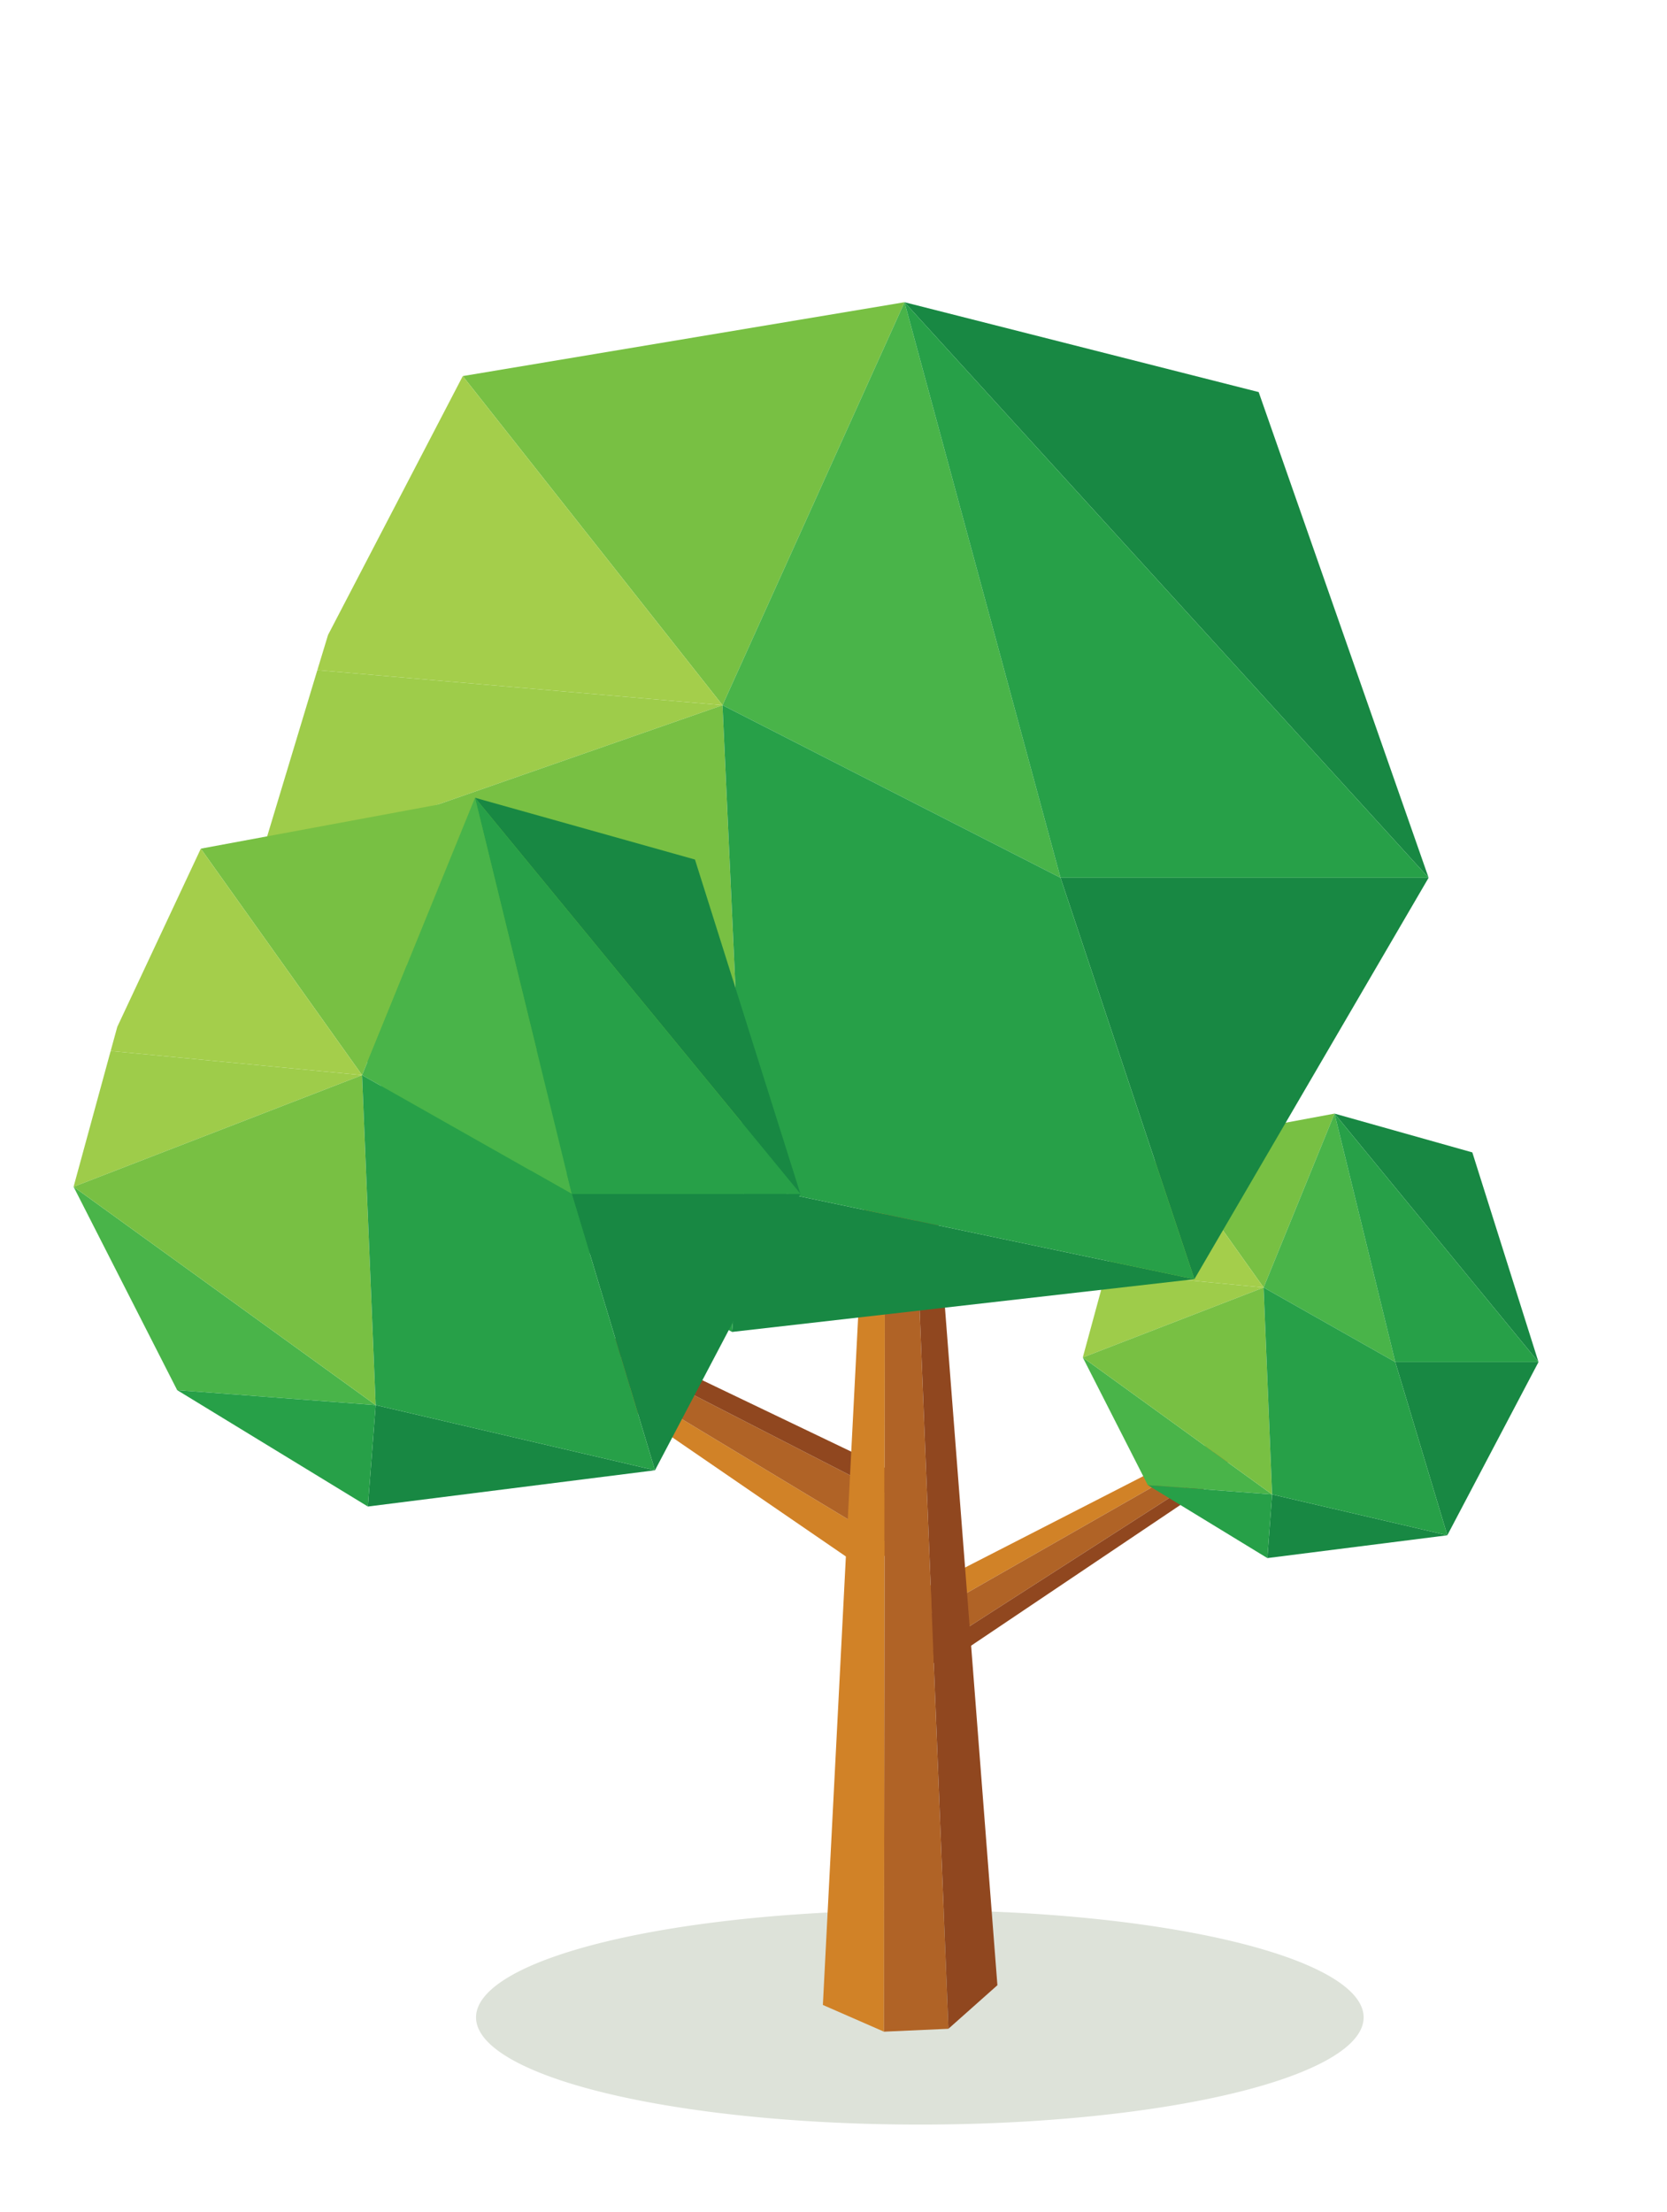 <?xml version="1.0" encoding="utf-8"?>
<svg id="master-artboard" viewBox="0 0 980 1300" version="1.1" xmlns="http://www.w3.org/2000/svg" x="0px" y="0px" enable-background="new 0 0 3500 2800" width="980px" height="1300px"><rect id="ee-background" x="0" y="0" width="980" height="1300" style="fill: white; fill-opacity: 0; pointer-events: none;"/>
<path d="M 2105.2 1211.8 A 260.9 63 0 0 1 1844.3 1274.8 A 260.9 63 0 0 1 1583.4 1211.8 A 260.9 63 0 0 1 1844.3 1148.8 A 260.9 63 0 0 1 2105.2 1211.8 Z" fill="#DDE2D9" transform="matrix(1, 0, 0, 1, -1303.545, -26.296)"/><g transform="matrix(1, 0, 0, 1, -1303.545, -26.296)">
			<path d="M 2010.9 875.7 L 1829.2 968.8 L 1833.7 984.2 L 2019.8 878 Z" fill="#D18227"/>
			<path d="M 1833.7 984.2 L 1843.9 1001 L 2025.3 884.5 L 2019.8 878 Z" fill="#B06326"/>
			<path d="M 1843.9 1001 L 1857.3 1004.9 L 2025.4 891.9 L 2025.3 884.5 Z" fill="#90471F"/>
		</g><g transform="matrix(1, 0, 0, 1, -1303.545, -26.296)">
				<path d="M 2154.4 928.5 L 2048.6 941.9 L 2051.4 904.5 Z" fill="#188843"/>
				<path d="M 2051.4 904.5 L 1978.3 899 L 1940.1 824 Z" fill="#49B449"/>
				<path d="M 2046.4 782.9 L 1940.1 824 L 1953.7 774 Z" fill="#9ECC4A"/>
				<path d="M 2088.1 680.7 L 2046.4 782.9 L 1987 699.5 Z" fill="#78C043"/>
				<path d="M 2088.1 680.7 L 2123.8 826.7 L 2046.4 782.9 Z" fill="#49B449"/>
				<path d="M 2208 826.7 L 2154.4 928.5 L 2123.8 826.7 Z" fill="#188843"/>
				<path d="M 2046.4 782.9 L 2051.4 904.5 L 1940.1 824 Z" fill="#78C043"/>
				<path d="M 1956.2 765.1 L 1987 699.5 L 2046.4 782.9 L 1953.7 774 Z" fill="#A4CE4B"/>
				<path d="M 2169.1 703.5 L 2208 826.7 L 2088.1 680.7 Z" fill="#188843"/>
				<path d="M 2088.1 680.7 L 2208 826.7 L 2123.8 826.7 Z" fill="#27A048"/>
				<path d="M 2123.8 826.7 L 2154.4 928.5 L 2051.4 904.5 L 2046.4 782.9 Z" fill="#27A048"/>
				<path d="M 2051.4 904.5 L 2048.6 941.9 L 1978.3 899 Z" fill="#27A048"/>
			</g><path d="M 1646.2 834.9 L 1814.6 950.4 L 1828.6 935.1 L 1645 824.4 Z" fill="#D18227" transform="matrix(1, 0, 0, 1, -1303.545, -26.296)"/><path d="M 1828.6 935.1 L 1841.8 913 L 1649.4 814.3 L 1645 824.4 Z" fill="#B06326" transform="matrix(1, 0, 0, 1, -1303.545, -26.296)"/><path d="M 1841.8 913 L 1840.4 896.8 L 1657 808.9 L 1649.4 814.3 Z" fill="#90471F" transform="matrix(1, 0, 0, 1, -1303.545, -26.296)"/><path d="M 1816.2 641.1 L 1787.3 1204.5 L 1823.2 1220.2 L 1823.9 641.2 Z" fill="#D18227" transform="matrix(1, 0, 0, 1, -1303.545, -26.296)"/><path d="M 1823.2 1220.2 L 1861.1 1218.5 L 1838 641.4 L 1823.9 641.2 Z" fill="#B06326" transform="matrix(1, 0, 0, 1, -1303.545, -26.296)"/><path d="M 1861.1 1218.5 L 1889.9 1192.9 L 1846.3 629.8 L 1838 641.4 Z" fill="#90471F" transform="matrix(1, 0, 0, 1, -1303.545, -26.296)"/><g transform="matrix(1, 0, 0, 1, -1303.545, -26.296)">
				<path d="M 2005.7 778 L 1733.9 809 L 1741.2 722.5 Z" fill="#188843"/>
				<path d="M 1741.2 722.5 L 1553.2 709.7 L 1455.1 536 Z" fill="#49B449"/>
				<path d="M 1728.3 440.7 L 1455.1 536 L 1490.1 420.1 Z" fill="#9ECC4A"/>
				<path d="M 1835.3 203.9 L 1728.3 440.7 L 1575.6 247.3 Z" fill="#78C043"/>
				<path d="M 1835.3 203.9 L 1927 542.1 L 1728.3 440.7 Z" fill="#49B449"/>
				<path d="M 2143.4 542.1 L 2005.7 778 L 1927 542.1 Z" fill="#188843"/>
				<path d="M 1728.3 440.7 L 1741.2 722.5 L 1455.1 536 Z" fill="#78C043"/>
				<path d="M 1496.4 399.4 L 1575.6 247.3 L 1728.3 440.7 L 1490.1 420.1 Z" fill="#A4CE4B"/>
				<path d="M 2043.5 256.7 L 2143.4 542.1 L 1835.3 203.9 Z" fill="#188843"/>
				<path d="M 1835.3 203.9 L 2143.4 542.1 L 1927 542.1 Z" fill="#27A048"/>
				<path d="M 1927 542.1 L 2005.7 778 L 1741.2 722.5 L 1728.3 440.7 Z" fill="#27A048"/>
				<path d="M 1741.2 722.5 L 1733.9 809 L 1553.2 709.7 Z" fill="#27A048"/>
			</g><g transform="matrix(1, 0, 0, 1, -1303.545, -26.296)">
				<path d="M 1688.6 890.3 L 1519.8 911.6 L 1524.4 852 Z" fill="#188843"/>
				<path d="M 1524.4 852 L 1407.7 843.2 L 1346.8 723.7 Z" fill="#49B449"/>
				<path d="M 1516.4 658.1 L 1346.8 723.7 L 1368.6 643.9 Z" fill="#9ECC4A"/>
				<path d="M 1582.8 495.1 L 1516.4 658.1 L 1421.6 525 Z" fill="#78C043"/>
				<path d="M 1582.8 495.1 L 1639.7 727.9 L 1516.4 658.1 Z" fill="#49B449"/>
				<path d="M 1774.1 727.9 L 1688.6 890.3 L 1639.7 727.9 Z" fill="#188843"/>
				<path d="M 1516.4 658.1 L 1524.4 852 L 1346.8 723.7 Z" fill="#78C043"/>
				<path d="M 1372.5 629.7 L 1421.6 525 L 1516.4 658.1 L 1368.6 643.9 Z" fill="#A4CE4B"/>
				<path d="M 1712.1 531.4 L 1774.1 727.9 L 1582.8 495.1 Z" fill="#188843"/>
				<path d="M 1582.8 495.1 L 1774.1 727.9 L 1639.7 727.9 Z" fill="#27A048"/>
				<path d="M 1639.7 727.9 L 1688.6 890.3 L 1524.4 852 L 1516.4 658.1 Z" fill="#27A048"/>
				<path d="M 1524.4 852 L 1519.8 911.6 L 1407.7 843.2 Z" fill="#27A048"/>
			</g>
</svg>